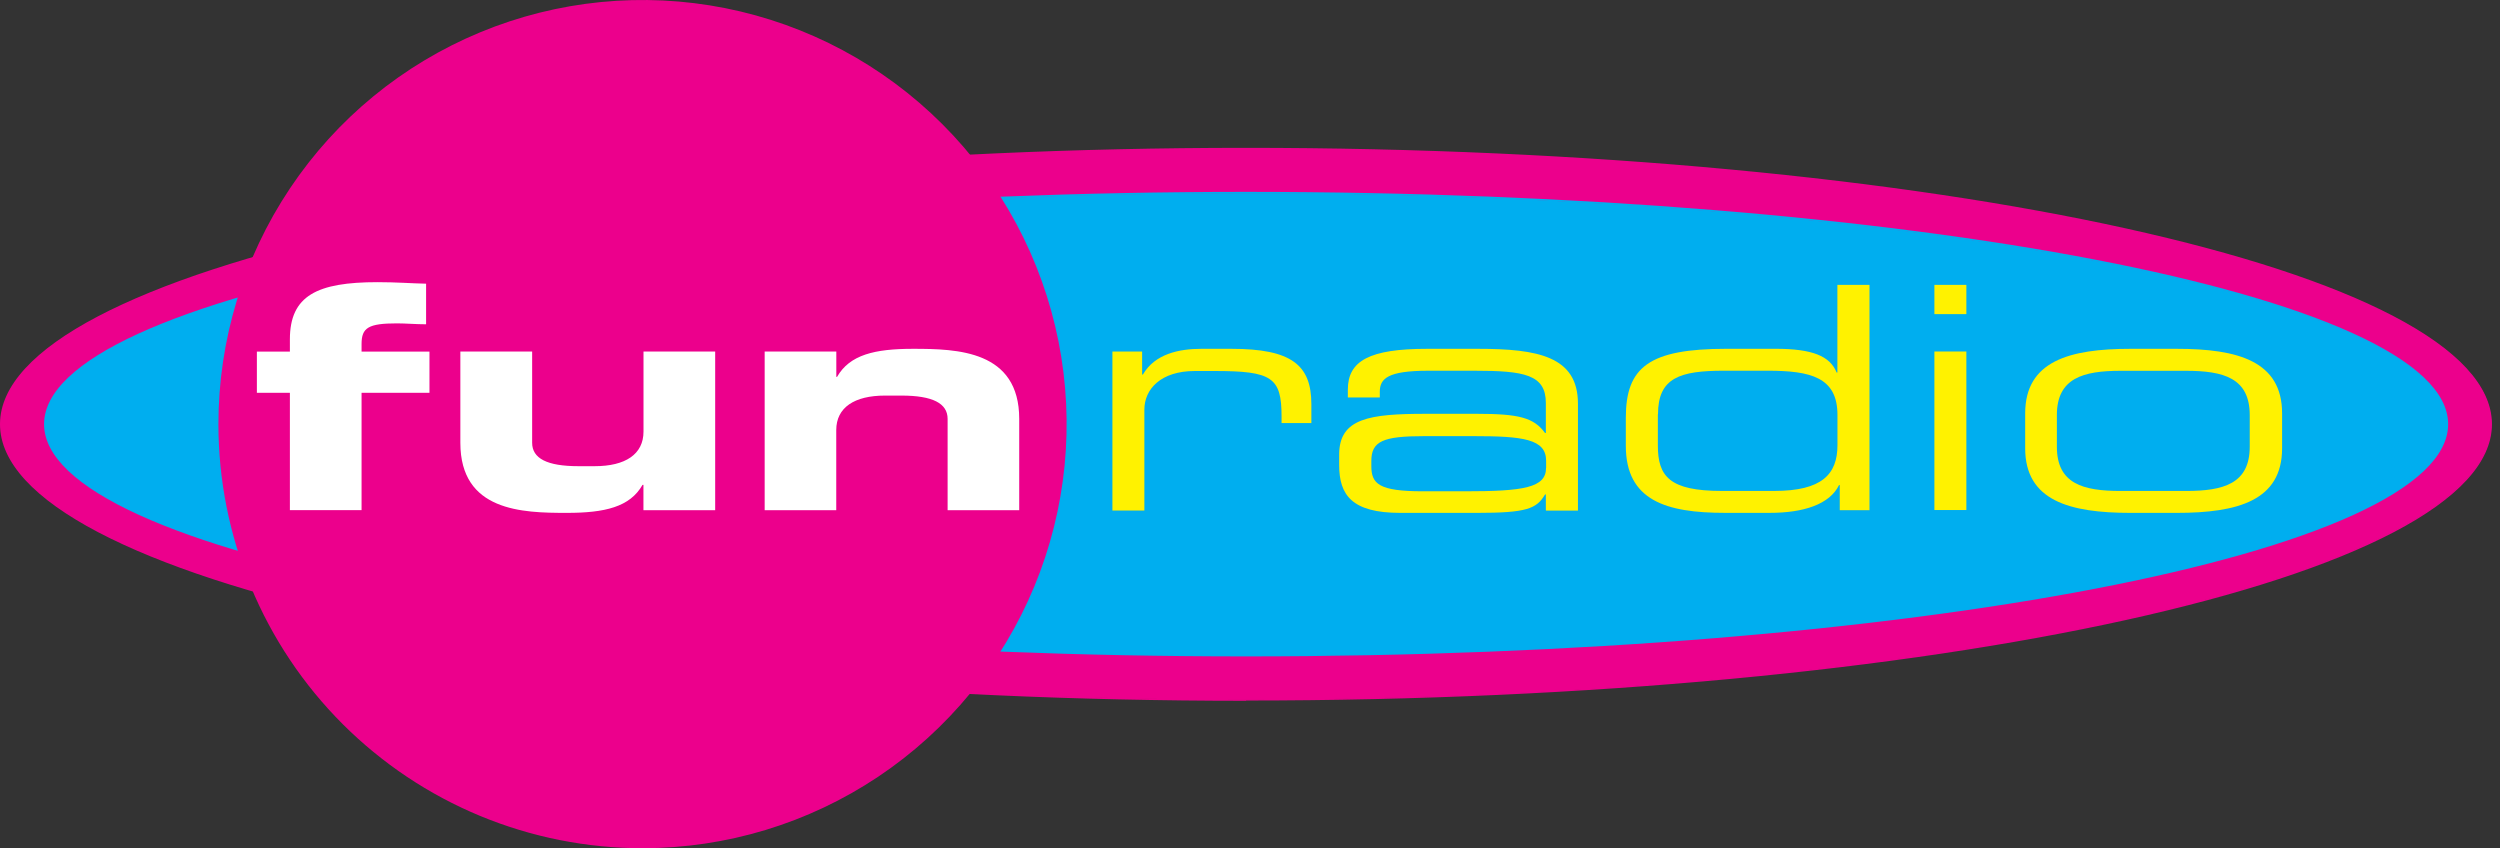 <svg width="112" height="38" viewBox="0 0 112 38" fill="none" xmlns="http://www.w3.org/2000/svg">
<rect x="0" y="0" width="112" height="38" fill="#333333" stroke="none"/>
<path fill-rule="evenodd" clip-rule="evenodd" d="M55.826 31.346C86.635 31.346 111.613 25.819 111.613 19.004C111.613 12.19 86.635 6.662 55.826 6.662C25.016 6.662 0.039 12.187 0.039 19.004C0.039 25.822 25.016 31.346 55.826 31.346Z" fill="#EC008C"/>
<path d="M55.825 31.319C71.227 31.319 85.17 29.937 95.263 27.703C105.357 25.469 111.574 22.404 111.574 19.015C111.574 15.627 105.339 12.544 95.263 10.31C85.188 8.076 71.227 6.7 55.825 6.7C40.423 6.7 26.477 8.082 16.384 10.31C6.291 12.538 0.083 15.616 0.083 19.004C0.083 22.392 6.297 25.463 16.384 27.691C26.472 29.92 40.423 31.319 55.825 31.319ZM55.825 31.396C40.417 31.396 26.469 30.014 16.369 27.78C6.27 25.546 0 22.442 0 19.004C0 15.565 6.255 12.476 16.358 10.239C26.46 8.002 40.406 6.623 55.813 6.623C71.221 6.623 85.17 8.005 95.269 10.239C105.368 12.473 111.639 15.565 111.639 19.004C111.639 22.442 105.395 25.531 95.281 27.768C85.167 30.005 71.233 31.384 55.825 31.384V31.396Z" fill="#EC008C"/>
<path fill-rule="evenodd" clip-rule="evenodd" d="M55.825 29.368C85.543 29.368 109.638 24.728 109.638 19.011C109.638 13.294 85.543 8.654 55.825 8.654C26.107 8.654 2.012 13.267 2.012 19.002C2.012 24.737 26.104 29.359 55.825 29.359V29.368Z" fill="#00AEEF"/>
<path d="M55.825 29.33C70.683 29.33 84.131 28.17 93.87 26.294C103.608 24.418 109.597 21.855 109.597 19.003C109.597 16.15 103.587 13.582 93.884 11.709C84.182 9.836 70.697 8.673 55.84 8.673C40.983 8.673 27.531 9.833 17.796 11.709C8.06 13.585 2.065 16.147 2.065 19.003C2.065 21.858 8.072 24.424 17.781 26.288C27.489 28.152 40.968 29.324 55.825 29.324V29.33ZM55.825 29.407C40.962 29.407 27.507 28.247 17.766 26.371C8.025 24.495 1.974 21.885 1.974 19.003C1.974 16.12 8.01 13.514 17.766 11.635C27.522 9.756 40.962 8.596 55.825 8.596C70.689 8.596 84.143 9.756 93.881 11.635C103.62 13.514 109.677 16.118 109.677 19.003C109.677 21.888 103.649 24.492 93.884 26.371C84.12 28.25 70.689 29.407 55.828 29.407H55.825Z" fill="#00AEEF"/>
<path fill-rule="evenodd" clip-rule="evenodd" d="M28.785 38C32.543 38 36.217 36.886 39.341 34.798C42.466 32.71 44.901 29.742 46.339 26.27C47.777 22.798 48.153 18.978 47.42 15.292C46.687 11.607 44.877 8.221 42.219 5.564C39.562 2.907 36.176 1.098 32.49 0.365C28.804 -0.368 24.984 0.009 21.512 1.447C18.04 2.886 15.073 5.321 12.986 8.446C10.898 11.571 9.785 15.245 9.785 19.003C9.785 21.498 10.277 23.968 11.232 26.273C12.186 28.578 13.586 30.673 15.35 32.437C17.115 34.201 19.209 35.6 21.514 36.555C23.82 37.509 26.29 38 28.785 38Z" fill="#EC008C"/>
<path fill-rule="evenodd" clip-rule="evenodd" d="M12.987 17.597H11.508V15.751H12.987V15.203C12.987 13.241 14.209 12.641 16.917 12.641C17.787 12.641 18.438 12.697 19.089 12.709V14.528C18.639 14.528 18.172 14.487 17.787 14.487C16.5 14.487 16.198 14.682 16.198 15.413V15.751H19.24V17.597H16.198V22.855H12.987V17.597Z" fill="white"/>
<path fill-rule="evenodd" clip-rule="evenodd" d="M32.04 22.856H28.826V21.722H28.785C28.22 22.714 27.101 22.977 25.385 22.977C23.4 22.977 20.624 22.909 20.624 19.837V15.748H23.84V19.837C23.84 20.536 24.506 20.885 25.912 20.885H26.643C28.013 20.885 28.829 20.355 28.829 19.334V15.748H32.04V22.85V22.856Z" fill="white"/>
<path fill-rule="evenodd" clip-rule="evenodd" d="M34.257 15.748H37.467V16.884H37.5C38.068 15.893 39.184 15.627 40.903 15.627C42.888 15.627 45.661 15.698 45.661 18.767V22.856H42.453V18.767C42.453 18.071 41.788 17.722 40.382 17.722H39.648C38.281 17.722 37.464 18.252 37.464 19.27V22.856H34.257V15.754V15.748Z" fill="white"/>
<path fill-rule="evenodd" clip-rule="evenodd" d="M49.836 15.748H51.167V16.778H51.203C51.739 15.852 52.828 15.627 53.816 15.627H55.171C57.864 15.627 58.749 16.358 58.749 18.104V18.953H57.414V18.657C57.414 16.902 56.979 16.621 54.416 16.621H53.529C52.005 16.621 51.268 17.432 51.268 18.352V22.871H49.836V15.769V15.748Z" fill="#FFF200"/>
<path fill-rule="evenodd" clip-rule="evenodd" d="M69.263 20.962C69.263 21.85 68.257 22.01 65.65 22.01H63.744C61.77 22.01 61.436 21.675 61.436 20.879V20.654C61.436 19.767 61.954 19.539 63.803 19.539H66.011C68.218 19.539 69.266 19.663 69.266 20.642V20.962H69.263ZM69.263 22.874H70.692V18.083C70.692 15.964 68.893 15.627 66.212 15.627H63.934C61.356 15.627 60.383 16.163 60.383 17.456V17.805H61.815V17.553C61.815 16.962 62.167 16.609 63.978 16.609H66.07C68.28 16.609 69.254 16.778 69.254 18.053V19.397H69.218C68.715 18.707 68.035 18.539 66.171 18.539H63.86C61.362 18.539 59.995 18.737 59.995 20.361V20.835C59.995 22.178 60.563 22.977 62.732 22.977H66.177C68.384 22.977 68.84 22.797 69.218 22.152H69.254V22.859L69.263 22.874Z" fill="#FFF200"/>
<path fill-rule="evenodd" clip-rule="evenodd" d="M74.278 18.561C74.278 16.916 75.266 16.608 77.237 16.608H79.184C81.128 16.608 82.318 16.904 82.318 18.591V19.943C82.318 21.242 81.631 21.994 79.486 21.994H77.136C74.79 21.994 74.272 21.34 74.272 19.958V18.561H74.278ZM83.747 12.762H82.315V16.691H82.282C81.986 15.949 81.19 15.626 79.548 15.626H77.352C73.884 15.626 72.837 16.44 72.837 18.715V19.973C72.837 22.429 74.654 22.976 77.275 22.976H79.288C80.794 22.976 81.969 22.598 82.389 21.731H82.421V22.858H83.753V12.762H83.747Z" fill="#FFF200"/>
<path fill-rule="evenodd" clip-rule="evenodd" d="M86.661 15.747H88.093V22.849H86.661V15.747ZM86.661 12.762H88.093V14.073H86.661V12.762Z" fill="#FFF200"/>
<path fill-rule="evenodd" clip-rule="evenodd" d="M100.788 20.015C100.788 21.675 99.605 21.995 97.936 21.995H95C93.323 21.995 92.148 21.675 92.148 20.015V18.595C92.148 16.935 93.332 16.612 95 16.612H97.936C99.614 16.612 100.788 16.935 100.788 18.595V20.018V20.015ZM90.728 20.083C90.728 22.43 92.713 22.977 95.447 22.977H97.519C100.253 22.977 102.238 22.43 102.238 20.083V18.521C102.238 16.174 100.253 15.627 97.519 15.627H95.447C92.713 15.627 90.728 16.174 90.728 18.521V20.074V20.083Z" fill="#FFF200"/>
</svg>
